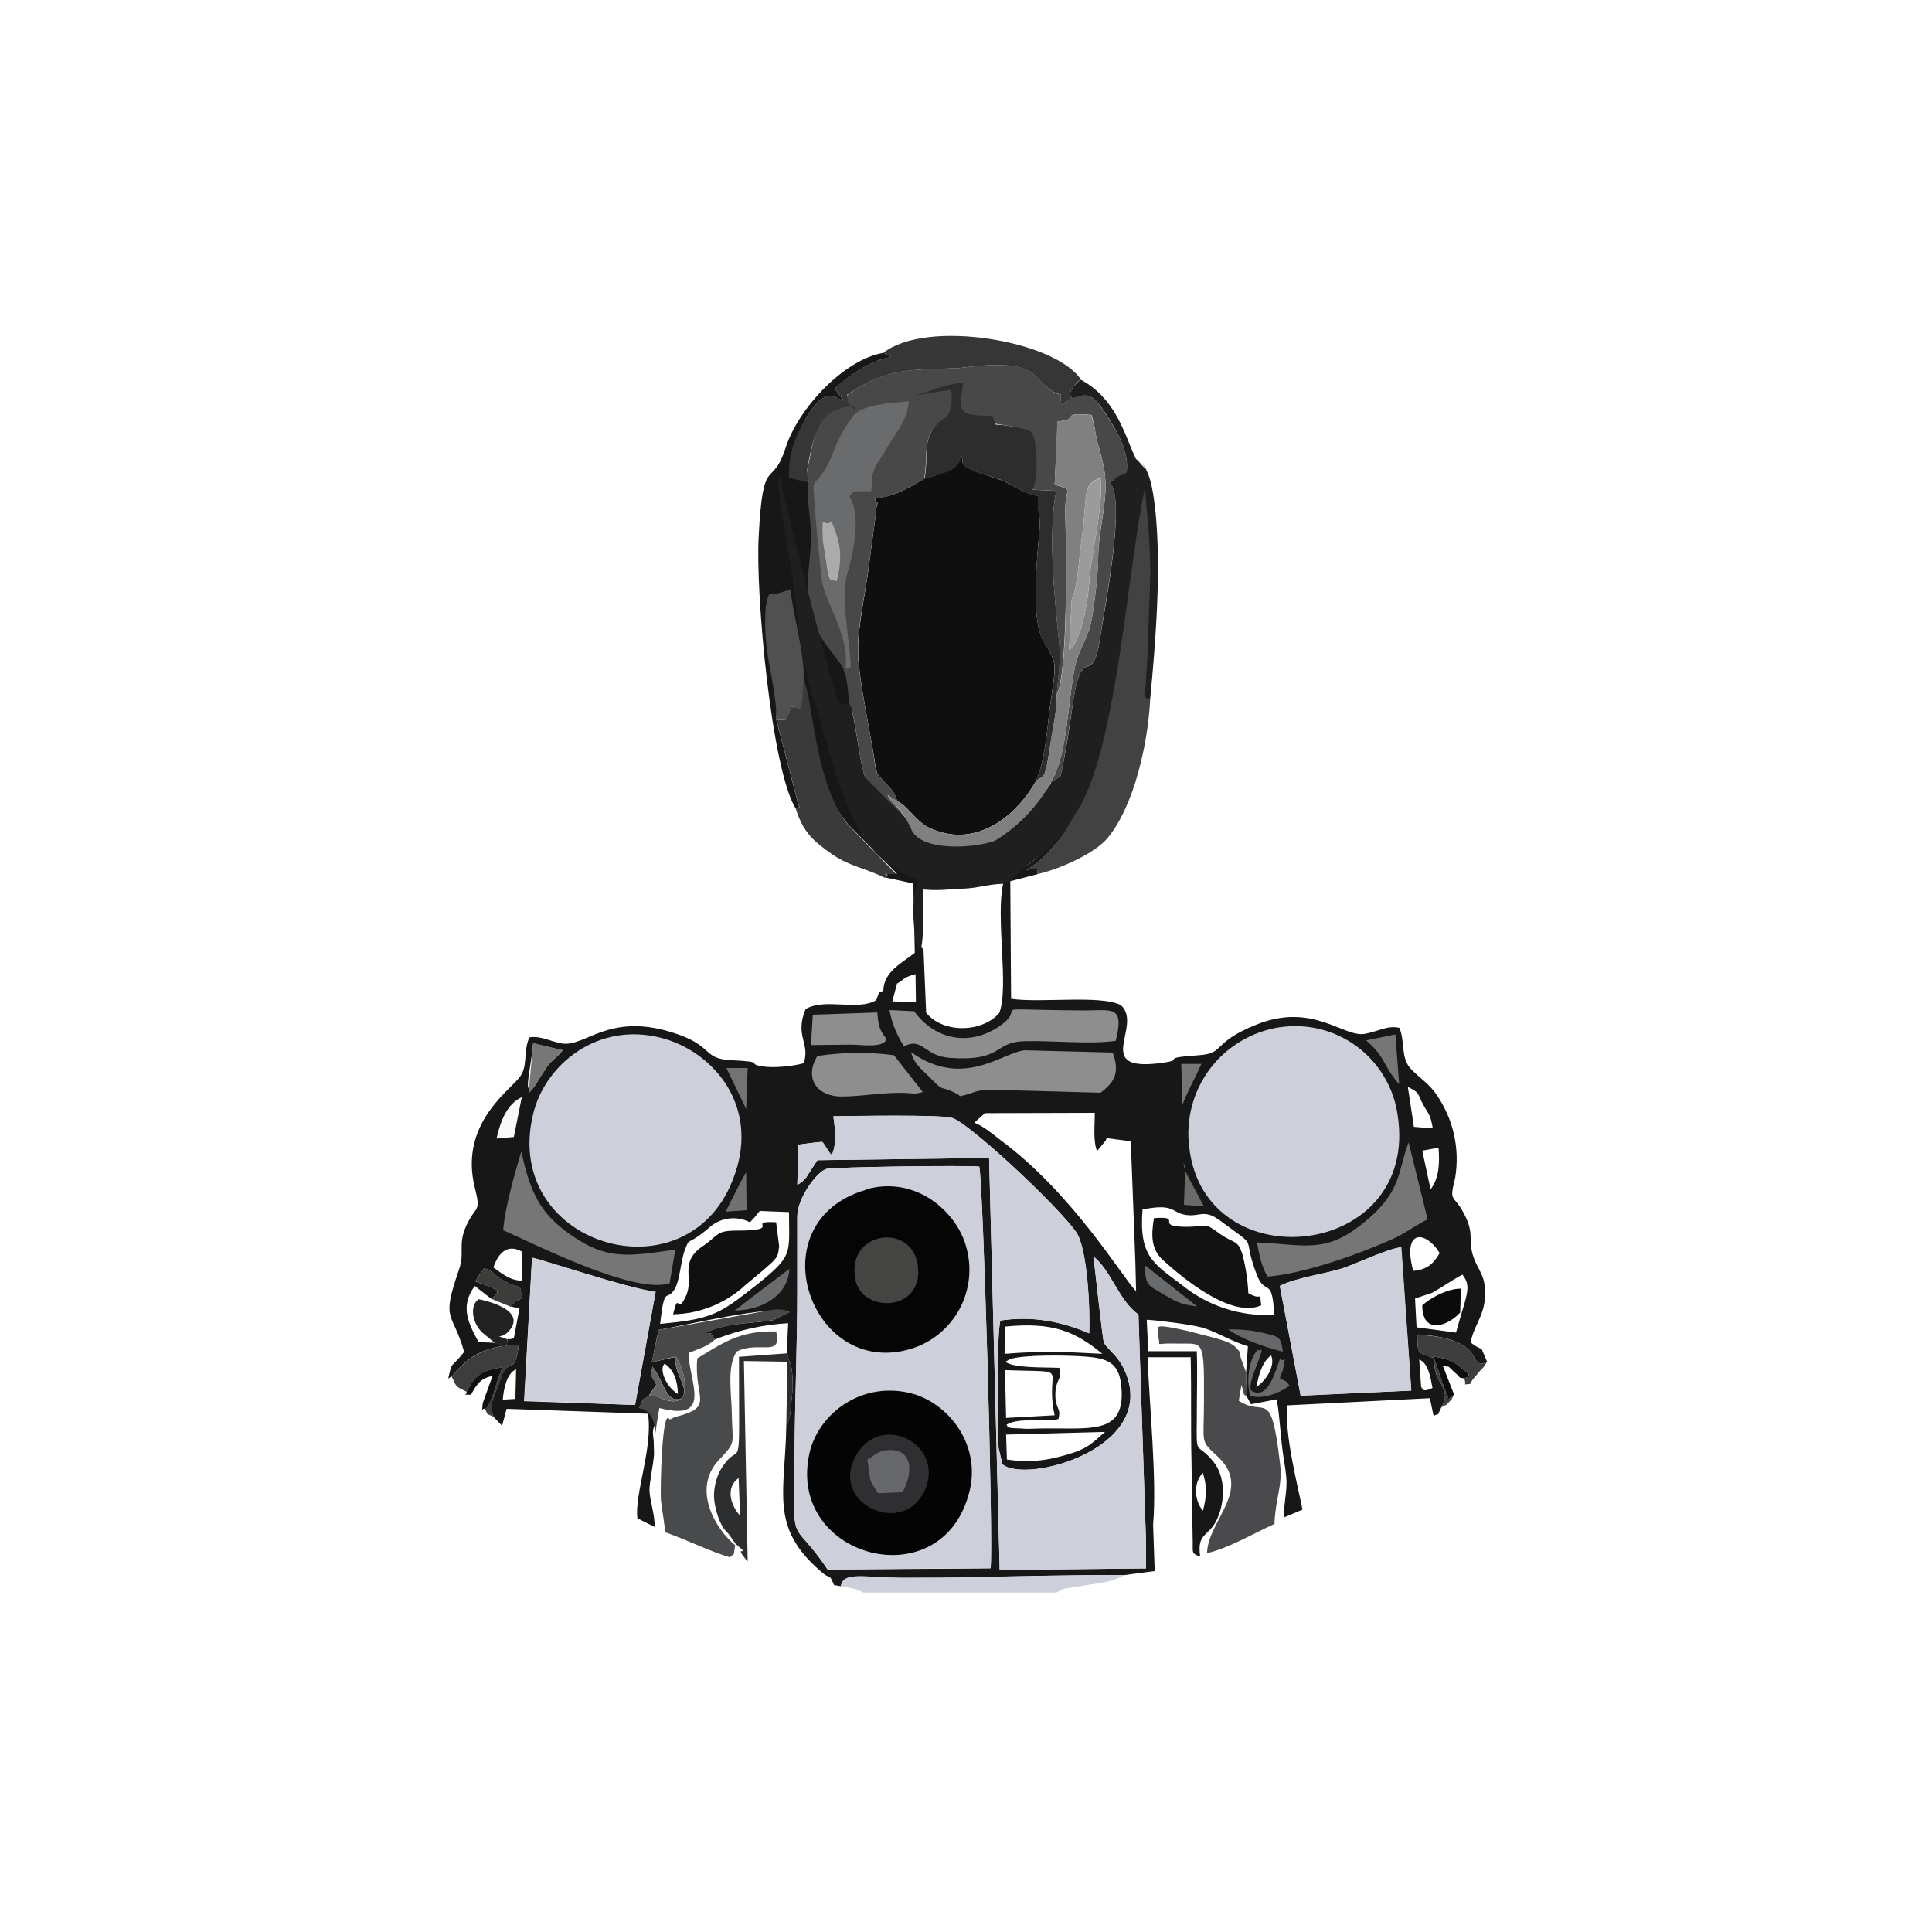 <svg width="24" height="24" viewBox="0 0 24 24" fill="none" xmlns="http://www.w3.org/2000/svg">
<rect x="0" y="0" width="24" height="24" fill="#333333" stroke="none"/>
<g clip-path="url(#clip0_328_34712)">
<path d="M24 0H0V24H24V0Z" fill="white"/>
<path d="M18.591 16.94L18.436 16.704C18.558 16.351 18.624 16.102 18.492 15.72C18.398 15.457 18.468 14.995 18.191 14.85C18.379 14.294 18.115 13.437 17.579 13.155C17.579 13.089 17.588 12.966 17.579 12.905C17.555 12.679 17.376 12.595 17.169 12.627C17.075 12.641 16.981 12.717 16.858 12.703C16.529 12.67 16.463 12.514 15.87 12.538C15.606 12.547 15.187 12.726 15.06 12.952C14.424 12.952 14.679 13.037 14.118 13.032C14.118 12.585 14.208 12.317 13.761 12.288C13.45 12.27 13.054 12.288 12.739 12.288C12.621 12.067 12.654 12.091 12.654 11.756V11.097C12.744 11.036 12.857 11.036 12.984 10.994C13.643 10.782 14.066 10.452 14.245 9.751C14.472 8.842 14.349 8.64 14.462 7.99C14.537 7.585 14.585 6.088 14.382 5.683C14.255 5.438 14.311 5.716 14.189 5.391C14.104 5.179 13.968 4.968 13.808 4.812C13.478 4.451 13.054 4.188 12.584 4.054C11.877 3.921 11.146 4.034 10.512 4.374C9.556 4.986 9.938 5.128 9.467 5.664C9.213 5.956 9.232 7.816 9.382 8.31L9.57 9.572C9.603 9.699 9.58 9.6 9.603 9.676C9.698 9.958 9.792 10.273 9.999 10.485C10.592 11.079 10.799 10.876 11.19 11.097C11.19 11.305 11.261 11.695 11.086 11.803C10.941 11.898 10.917 11.954 10.832 12.105L10.743 12.335C10.479 12.335 9.895 12.227 9.848 12.618V13.075C9.434 13.075 9.622 13.103 9.434 13.028C9.288 12.966 9.081 12.995 8.911 12.995C8.85 12.966 8.775 12.9 8.709 12.863C8.575 12.764 8.423 12.693 8.261 12.654C8.099 12.616 7.931 12.61 7.767 12.637C7.65 12.66 7.588 12.684 7.485 12.722C6.826 12.938 6.981 12.722 6.675 12.75C6.515 12.764 6.557 12.764 6.501 12.82C6.374 12.952 6.388 13.112 6.388 13.282C6.157 13.329 5.978 13.706 5.884 13.899C5.719 14.247 5.71 14.463 5.748 14.972C5.762 14.977 5.573 15.292 5.573 15.551C5.573 15.923 5.315 16.497 5.616 16.831C5.588 16.902 5.484 17.058 5.409 17.081C6.623 18.894 9.095 20 11.75 20C14.504 19.995 17.282 18.917 18.591 16.94Z" fill="white"/>
<path d="M11.482 5.946C11.294 6.055 11.082 6.191 10.861 6.182C10.936 6.314 10.889 6.182 10.879 6.389L10.776 7.161C10.62 8.126 10.611 8.027 10.813 9.148C10.917 9.689 10.837 9.553 11.039 9.769C11.133 9.882 11.086 9.807 11.148 9.953C11.256 9.995 11.374 10.193 11.524 10.273C12.089 10.556 12.607 10.169 12.871 9.699C12.979 9.449 13.003 9.11 13.04 8.804C13.12 8.202 13.144 8.277 12.96 7.957C12.8 7.684 12.885 6.921 12.913 6.582C12.932 6.365 12.88 6.375 12.899 6.163C12.697 6.125 12.598 6.026 12.428 5.961C12.263 5.895 12.113 5.881 11.962 5.772C11.934 5.537 11.868 5.217 11.929 4.991C11.858 5.099 11.868 5.273 11.863 5.405C11.863 5.532 11.863 5.664 11.844 5.791C11.703 5.885 11.656 5.899 11.482 5.946Z" fill="#0F0F0F"/>
<path d="M14.947 18.772C14.838 18.649 14.819 18.423 14.942 18.296C14.998 18.475 14.989 18.593 14.942 18.772H14.947ZM12.508 18.131L12.498 17.821L13.727 17.788C13.562 17.929 13.52 17.995 13.238 18.075C12.979 18.15 12.776 18.169 12.508 18.131ZM13.101 17.581L12.498 17.614L12.484 17.02C13.355 17.053 12.965 16.95 13.101 17.581ZM12.489 16.917L12.545 16.884C12.724 16.827 13.205 16.837 13.388 16.846C13.746 16.865 13.92 16.898 13.934 17.289C13.953 17.826 13.525 17.736 12.936 17.745C12.866 17.745 12.753 17.755 12.691 17.745C12.475 17.741 12.531 17.727 12.503 17.698C12.654 17.604 12.969 17.67 13.148 17.628C13.186 17.486 13.11 17.51 13.11 17.326C13.11 17.124 13.205 17.138 13.158 16.992C12.965 16.983 12.593 16.997 12.489 16.917ZM12.489 16.479C13.073 16.422 13.351 16.535 13.694 16.818C13.247 16.794 12.941 16.78 12.479 16.818L12.484 16.479H12.489ZM10.968 12.308C10.917 12.345 10.945 12.256 10.884 12.425C10.648 12.562 10.258 12.393 10.008 12.534C9.867 12.873 10.069 12.957 9.984 13.207C9.862 13.245 9.612 13.268 9.485 13.249C9.236 13.212 9.556 13.193 9.071 13.169C8.718 13.15 8.869 12.981 8.337 12.821C7.555 12.581 7.268 13.009 6.981 12.962C6.825 12.934 6.712 12.863 6.576 12.887C6.491 13.075 6.571 13.264 6.435 13.405C6.284 13.579 5.71 13.998 5.898 14.751C5.978 15.076 5.917 14.958 5.794 15.222C5.681 15.472 5.78 15.552 5.7 15.777C5.474 16.432 5.62 16.276 5.766 16.794C5.592 17.011 5.62 16.898 5.568 17.124L5.611 17.1C5.827 16.841 6.02 16.719 6.444 16.705C6.397 17.119 6.308 16.837 6.218 17.129C6.157 17.326 6.063 17.416 6.129 17.599L6.237 17.712L6.293 17.501L8.049 17.562C8.115 17.976 7.88 18.56 7.918 18.861L8.134 18.969C8.129 18.781 8.073 18.649 8.068 18.513C8.068 18.405 8.115 18.202 8.125 18.066L8.12 17.887C8.087 17.694 8.158 17.736 8.148 17.609C8.134 17.416 8.29 17.548 7.941 17.491C8.026 17.308 7.946 17.425 8.059 17.34L8.153 17.199C8.092 17.077 8.078 17.119 8.106 16.978C8.238 17.138 8.275 17.444 8.459 17.373C8.591 17.26 8.36 17.072 8.393 16.856L8.097 16.922L8.181 16.521C8.464 16.474 9.612 16.201 9.806 16.3L9.603 16.399C9.344 16.446 9.095 16.418 8.798 16.54C8.787 16.546 8.776 16.552 8.765 16.559C8.906 16.568 8.793 16.55 8.845 16.592L8.883 16.639C9.173 16.523 9.48 16.455 9.791 16.437L9.773 16.813C9.777 16.827 9.787 16.832 9.791 16.86C9.801 16.936 9.848 16.907 9.848 17.242L9.815 17.571C9.754 17.793 9.815 17.599 9.768 17.694C9.758 18.527 9.551 18.965 10.192 19.516C10.333 19.643 10.29 19.525 10.361 19.69L10.446 19.704C10.474 19.516 10.738 19.6 11.227 19.6C11.529 19.6 11.825 19.6 12.122 19.591C12.734 19.581 13.346 19.563 13.958 19.567L14.344 19.516L14.325 18.965V18.927C14.372 18.39 14.278 17.444 14.255 16.86H14.791C14.801 17.298 14.791 17.722 14.801 18.145L14.815 19.087C14.824 19.294 14.786 19.29 14.909 19.337C14.862 19.007 15.041 19.111 15.144 18.809C15.22 18.598 15.21 18.329 15.078 18.164C14.857 17.887 14.862 18.131 14.867 17.614C14.867 17.345 14.876 17.049 14.867 16.785H14.264L14.245 16.394C14.4 16.404 14.777 16.451 14.918 16.488C15.078 16.526 15.304 16.667 15.502 16.724L15.479 17.053L15.488 17.35L15.54 17.444L15.86 17.383C15.902 17.618 15.907 17.877 15.945 18.108C16.015 18.513 15.968 18.461 15.945 18.852L16.18 18.753C16.114 18.423 15.954 17.811 15.992 17.458L17.762 17.369L17.809 17.59C17.903 17.534 17.832 17.628 17.903 17.486C18.058 17.227 17.79 17.199 17.818 16.874L17.776 16.86C17.616 16.794 17.607 16.823 17.607 16.578C18.51 16.625 18.219 17.044 18.473 16.917L18.407 16.761C18.322 16.714 18.346 16.738 18.27 16.677C18.299 16.488 18.426 16.361 18.445 16.14C18.468 15.848 18.369 15.801 18.303 15.613C18.233 15.406 18.322 15.33 18.186 15.076C18.054 14.822 17.997 14.954 18.077 14.629C18.136 14.272 18.055 13.906 17.851 13.607C17.757 13.461 17.64 13.4 17.526 13.277C17.399 13.146 17.456 12.948 17.385 12.769C17.235 12.732 17.117 12.816 16.947 12.844C16.684 12.882 16.302 12.449 15.61 12.727C15.045 12.953 15.224 13.085 14.895 13.108C14.363 13.146 14.749 13.16 14.443 13.202C13.548 13.329 14.207 12.745 13.925 12.487C13.68 12.355 12.917 12.463 12.56 12.407L12.55 10.947L12.894 10.858C12.847 10.811 12.988 10.764 12.753 10.806C12.936 10.693 12.998 10.618 13.106 10.491C13.228 10.349 13.261 10.349 13.379 10.161C13.322 10.114 13.379 10.081 13.322 10.194C13.191 10.227 13.275 10.25 13.186 10.326C13.178 10.332 13.17 10.339 13.162 10.345C12.781 10.627 13.059 10.519 12.823 10.702C12.71 10.796 12.489 10.938 12.348 10.895C12.63 10.895 12.395 10.877 12.461 10.98C12.367 11.404 12.536 12.261 12.414 12.581C12.216 12.821 11.726 12.849 11.505 12.581L11.472 11.795C11.397 11.715 11.444 11.795 11.406 11.677C11.387 11.62 11.392 11.611 11.387 11.55C11.368 11.343 11.364 11.079 11.472 10.924C11.171 10.811 11.354 10.829 11.119 10.674C10.074 8.838 10.399 8.871 10.512 8.866C10.926 8.866 10.305 6.051 10.041 5.994C10.036 5.735 9.853 5.472 9.994 5.227C10.239 4.803 10.352 4.921 10.493 4.992L10.37 4.827C10.441 4.756 10.46 4.756 10.521 4.704C10.992 4.337 11.194 4.497 10.973 4.384C10.502 4.46 9.923 5.053 9.758 5.566C9.589 6.089 9.476 5.613 9.424 6.677C9.386 7.364 9.58 9.554 9.886 10.048C9.98 9.991 9.918 10.067 9.904 9.944L9.645 8.946C9.664 7.171 9.744 9.252 10.535 10.241L11.143 10.853C10.86 10.853 11.1 10.844 10.997 10.9L11.345 10.975L11.364 11.837C11.194 11.969 10.978 12.072 10.973 12.308H10.968ZM10.352 13.866C10.587 13.866 11.684 13.842 11.83 13.89C12.042 13.956 13.11 14.949 13.365 15.302C13.506 15.495 13.544 16.267 13.53 16.564C13.185 16.405 12.803 16.349 12.428 16.404C12.381 16.545 12.39 17.689 12.404 17.985L12.451 18.188C12.734 18.442 14.438 17.985 13.958 16.997C13.864 16.813 13.751 16.761 13.713 16.677C13.694 16.63 13.605 15.763 13.581 15.608C13.803 15.777 13.897 16.159 14.142 16.328L14.236 19.144V19.483L12.418 19.502L12.287 14.384L10.154 14.412L10.013 14.629C9.933 14.709 10.003 14.657 9.904 14.718L9.918 14.219C10.366 14.163 10.097 14.172 10.333 14.346C10.394 14.214 10.375 14.031 10.352 13.866ZM14.104 15.683L14.113 16.041C13.939 15.862 13.327 14.826 12.423 14.158C12.319 14.078 12.221 13.993 12.103 13.946L12.235 13.828L13.6 13.824C13.6 13.979 13.577 14.172 13.628 14.299L13.737 14.167C13.737 14.153 13.746 14.149 13.751 14.139L14.047 14.177L14.104 15.683ZM11.086 12.435L11.143 12.218C11.251 12.162 11.19 12.152 11.373 12.101L11.378 12.444L11.086 12.44V12.435ZM12.164 14.492C12.211 14.633 12.343 19.167 12.305 19.483L10.281 19.497C9.81 18.795 9.857 19.323 9.871 17.981C9.876 17.34 9.904 16.695 9.904 16.055V15.114C9.904 14.883 10.149 14.553 10.267 14.52C10.347 14.497 12.018 14.473 12.164 14.492ZM6.411 17.016L6.402 17.378L6.246 17.387C6.256 17.26 6.293 17.058 6.411 17.011V17.016ZM8.257 16.94C8.379 17.025 8.417 17.162 8.421 17.317C8.261 17.218 8.186 16.997 8.257 16.94ZM7.889 17.453L6.51 17.406L6.609 15.627C6.665 15.622 7.795 16.003 8.144 16.051L7.889 17.453ZM6.345 16.23L6.453 16.253L6.383 16.625C6.326 16.639 6.359 16.634 6.303 16.634C6.303 16.776 6.232 16.719 6.152 16.681L5.945 16.672C5.818 16.437 5.71 16.23 5.898 15.975L6.11 16.14C6.18 16.032 6.284 16.055 5.907 15.919C5.954 15.829 5.964 15.825 6.016 15.754C6.152 15.801 6.129 15.848 6.275 15.919C6.482 16.032 6.458 15.919 6.482 16.131C6.355 16.178 6.402 16.178 6.34 16.23H6.345ZM6.486 15.547V15.909C6.326 15.909 6.213 15.801 6.129 15.745C6.185 15.58 6.293 15.443 6.482 15.547H6.486ZM8.2 16.446C8.257 15.952 8.275 16.178 8.379 16.018C8.445 15.914 8.459 15.65 8.506 15.533C8.577 15.344 8.516 15.505 8.826 15.236C8.894 15.18 8.976 15.145 9.063 15.136C9.15 15.127 9.238 15.143 9.316 15.184L9.386 15.109L9.41 15.076L9.438 15.043L9.801 15.057C9.801 15.608 9.871 15.594 9.297 16.041C8.911 16.342 8.789 16.39 8.2 16.446ZM6.623 12.962L6.99 13.047C6.905 13.155 6.849 13.16 6.769 13.292C6.439 13.8 6.585 13.376 6.623 12.962ZM17.63 16.889C17.743 16.931 17.771 17.115 17.795 17.242C17.654 17.308 17.677 17.242 17.654 17.232L17.63 16.889ZM15.606 17.227C15.639 17.082 15.672 16.926 15.789 16.837C15.846 16.954 15.738 17.143 15.61 17.227H15.606ZM15.898 15.975C16.109 15.867 16.458 15.829 16.698 15.749C16.881 15.683 17.263 15.505 17.404 15.495L17.531 17.275L16.157 17.336L15.898 15.97V15.975ZM17.555 15.787C17.413 15.25 17.72 15.293 17.884 15.566C17.809 15.693 17.734 15.773 17.555 15.787ZM18.087 16.554L17.597 16.488L17.578 16.131L17.79 16.06C17.941 15.975 18.04 15.9 18.167 15.834C18.289 15.989 18.214 16.088 18.087 16.554ZM15.14 15.151C15.676 15.547 15.408 15.302 15.61 15.829C15.714 16.112 15.808 15.839 15.827 16.333C15.417 16.357 15.012 16.228 14.692 15.97C14.335 15.697 14.146 15.617 14.193 15.024C14.579 14.949 14.551 15.052 14.697 15.085C14.89 15.133 14.942 15.01 15.14 15.151ZM17.87 14.257C17.884 14.445 17.88 14.633 17.771 14.775L17.668 14.294L17.87 14.257ZM17.494 13.504C17.649 13.584 17.597 13.574 17.686 13.734C17.762 13.866 17.767 13.847 17.799 14.017L17.564 13.998L17.489 13.504H17.494Z" fill="#171717"/>
<path d="M14.236 19.144L14.142 16.329C13.897 16.159 13.803 15.778 13.582 15.608C13.605 15.764 13.695 16.63 13.713 16.677C13.751 16.757 13.869 16.819 13.958 16.997C14.439 17.986 12.734 18.443 12.452 18.188L12.405 17.986C12.391 17.689 12.381 16.545 12.428 16.404C12.824 16.338 13.21 16.428 13.53 16.564C13.544 16.268 13.511 15.496 13.365 15.298C13.111 14.949 12.042 13.956 11.83 13.886C11.684 13.843 10.583 13.862 10.352 13.867C10.376 14.031 10.399 14.215 10.333 14.347C10.3 14.323 10.23 14.182 10.211 14.182L9.919 14.22L9.905 14.719C9.999 14.658 9.933 14.709 10.013 14.629L10.154 14.413L12.287 14.384L12.419 19.502L14.236 19.483V19.144ZM9.156 14.502C9.392 13.674 8.827 13.057 8.229 12.897C7.428 12.68 6.769 13.226 6.623 13.838C6.214 15.519 8.676 16.202 9.156 14.498V14.502ZM15.898 12.76C15.553 12.813 15.242 12.998 15.031 13.277C14.821 13.556 14.728 13.906 14.773 14.253C14.966 15.929 17.64 15.646 17.362 13.852C17.339 13.685 17.282 13.523 17.196 13.378C17.11 13.232 16.995 13.104 16.86 13.003C16.724 12.901 16.57 12.828 16.405 12.786C16.241 12.744 16.07 12.736 15.903 12.76H15.898Z" fill="#CDCFDB"/>
<path d="M12.047 18.513C11.726 19.879 9.787 19.361 10.05 18.071C10.081 17.939 10.137 17.814 10.216 17.704C10.295 17.594 10.395 17.501 10.51 17.429C10.625 17.358 10.753 17.31 10.886 17.288C11.02 17.267 11.157 17.272 11.289 17.303C11.759 17.412 12.183 17.925 12.042 18.513H12.047ZM10.761 14.78C11.383 14.606 11.882 15.062 11.999 15.486C12.076 15.745 12.047 16.024 11.919 16.262C11.791 16.5 11.575 16.678 11.317 16.757C10.065 17.139 9.387 15.175 10.761 14.78ZM12.164 14.493C12.023 14.474 10.347 14.497 10.267 14.521C10.149 14.554 9.904 14.883 9.904 15.11V16.056C9.904 16.696 9.876 17.341 9.872 17.981C9.857 19.323 9.815 18.796 10.281 19.497L12.306 19.478C12.343 19.168 12.211 14.634 12.164 14.488V14.493Z" fill="#CDCFDB"/>
<path d="M10.045 5.993C10.017 6.215 10.069 6.408 10.074 6.634C10.078 6.883 10.022 7.152 10.036 7.33C10.074 7.797 10.187 7.914 10.422 8.22C10.535 8.361 10.53 8.573 10.549 8.748C10.61 8.762 10.681 9.52 10.747 9.656L11.133 10.127C11.237 10.245 11.166 10.198 11.307 10.278C11.271 10.196 11.224 10.12 11.166 10.052C11.095 9.967 11.081 9.976 11.025 9.877L11.147 9.953C11.091 9.812 11.138 9.882 11.039 9.769C10.836 9.553 10.912 9.689 10.813 9.148C10.61 8.027 10.615 8.126 10.775 7.161L10.879 6.389C10.888 6.182 10.935 6.314 10.86 6.186C11.081 6.191 11.288 6.055 11.481 5.951C11.528 5.669 11.472 5.518 11.58 5.348C11.933 5.551 11.524 5.099 12.592 5.301C12.993 5.372 12.668 5.918 12.823 6.083L13.12 6.097C13.016 6.634 13.101 7.443 13.157 7.99C13.176 8.192 13.143 8.451 13.124 8.635C13.266 8.38 13.247 6.864 13.233 6.384C13.223 6.036 13.355 6.097 13.101 6.022L13.139 5.235C13.44 5.212 13.134 5.118 13.562 5.155L13.6 5.32C13.633 5.593 13.746 5.744 13.732 6.102C13.718 6.384 13.647 6.634 13.642 6.907C13.642 7.119 13.6 7.472 13.562 7.688C13.52 7.938 13.412 8.027 13.355 8.277C13.261 8.719 13.266 9.35 13.059 9.713L13.171 9.647C13.242 9.355 13.284 9.002 13.336 8.682C13.449 7.975 13.572 8.559 13.666 7.919C13.713 7.575 13.991 6.224 13.788 5.989L13.995 5.871C14.028 5.621 13.892 5.391 13.779 5.212C13.567 4.864 13.515 4.882 13.313 4.948L13.181 5.028C13.167 4.802 13.228 4.981 13.026 4.826C12.814 4.656 12.837 4.454 11.957 4.567L11.915 4.572L11.552 4.586C11.1 4.6 10.874 4.666 10.526 4.906C10.507 5.141 10.281 4.543 10.055 5.706C10.022 5.857 10.008 5.909 10.045 5.993Z" fill="#484848"/>
<path d="M13.318 4.948C13.515 4.887 13.567 4.863 13.779 5.207C13.892 5.391 14.028 5.621 13.995 5.866C13.925 5.918 13.972 5.875 13.901 5.913L13.788 5.993C13.991 6.219 13.718 7.575 13.666 7.923C13.572 8.559 13.449 7.98 13.336 8.681C13.289 9.002 13.242 9.355 13.172 9.646L13.059 9.712C13.054 9.792 12.593 10.277 12.338 10.371C11.792 10.569 11.599 10.55 11.246 10.16L10.747 9.656C10.681 9.515 10.606 8.761 10.549 8.747C10.352 8.747 10.403 8.663 10.347 8.517C10.347 8.526 9.829 6.6 9.683 5.899C9.627 6.04 9.801 6.883 9.834 7.095C9.918 7.65 9.909 8.074 10.13 8.752C10.305 9.275 10.507 10.386 11.039 10.729C11.274 10.875 11.119 10.823 11.416 10.932C11.218 11.238 11.51 12.659 11.463 11.049C11.651 11.068 11.759 11.049 11.962 11.04C12.164 11.031 12.277 10.983 12.461 10.979C12.555 10.946 12.602 10.875 12.823 10.701C13.13 10.477 13.378 10.181 13.543 9.839C14.094 8.027 13.934 8.728 14.287 8.691C14.358 7.961 14.429 7.043 14.349 6.309C14.33 6.158 14.302 5.941 14.231 5.824C14.104 5.64 14.372 5.998 14.151 5.739C14.08 5.654 14.146 5.772 14.085 5.645C13.967 5.381 13.85 4.943 13.426 4.717C13.341 4.783 13.252 4.873 13.318 4.948Z" fill="#201F20"/>
<path d="M8.144 16.045C7.795 16.008 6.665 15.622 6.609 15.622L6.515 17.401L7.889 17.453L8.144 16.05V16.045Z" fill="#CED0DC"/>
<path d="M15.898 15.974L16.157 17.339L17.532 17.273L17.409 15.494C17.263 15.503 16.882 15.682 16.698 15.748C16.458 15.828 16.11 15.866 15.898 15.974Z" fill="#CDCFDB"/>
<path d="M12.047 18.512C12.183 17.924 11.764 17.411 11.294 17.302C10.672 17.161 10.15 17.585 10.051 18.07C9.782 19.364 11.727 19.873 12.047 18.512Z" fill="#030403"/>
<path d="M10.761 14.779C9.387 15.174 10.065 17.137 11.317 16.756C11.576 16.677 11.793 16.498 11.921 16.259C12.049 16.02 12.077 15.74 12 15.48C11.882 15.056 11.383 14.6 10.761 14.774V14.779Z" fill="#050506"/>
<path d="M13.351 10.122C13.238 10.31 13.228 10.344 13.106 10.489C12.998 10.617 12.936 10.692 12.748 10.805C12.988 10.767 12.847 10.81 12.894 10.857C13.167 10.795 13.6 10.602 13.76 10.409C14.095 10 14.259 9.232 14.288 8.691C14.193 8.672 14.226 8.616 14.236 8.479C14.236 8.376 14.259 8.117 14.259 8.102C14.274 7.114 14.335 7.246 14.222 6.064C14.005 7.053 13.869 9.397 13.351 10.122Z" fill="#414241"/>
<path d="M15.488 17.349L15.479 17.048L15.417 16.878C15.384 16.775 15.427 16.817 15.351 16.737C15.286 16.671 15.163 16.643 15.069 16.615L14.739 16.53C14.25 16.422 14.419 16.497 14.377 16.587C14.448 16.747 14.297 16.681 14.603 16.69C14.947 16.7 14.961 16.596 14.956 17.406C14.956 17.942 14.904 17.886 15.116 18.084C15.577 18.498 15.003 18.884 14.994 19.294C15.267 19.232 15.596 19.035 15.832 18.931C15.841 18.625 15.935 18.451 15.902 18.192C15.789 17.203 15.714 17.617 15.389 17.401L15.422 17.203L15.431 17.236C15.483 17.387 15.408 17.279 15.488 17.349Z" fill="#4A4A4C"/>
<path d="M8.21 18.635L8.266 19.035C8.535 19.129 8.779 19.256 9.067 19.346C9.123 19.28 9.109 19.369 9.132 19.195C8.911 19.016 8.577 18.508 8.935 18.131C9.156 17.901 9.095 17.943 9.09 17.529C9.085 17.303 9.029 16.973 9.151 16.79C9.424 16.648 9.721 16.874 9.641 16.54C9.18 16.526 8.963 16.695 8.662 16.874C8.615 17.373 8.897 17.477 8.379 17.604C8.36 17.613 8.323 17.642 8.313 17.627C8.229 17.491 8.2 18.428 8.21 18.635Z" fill="#494A4C"/>
<path d="M10.973 4.383C11.194 4.496 10.992 4.336 10.521 4.703C10.46 4.75 10.441 4.75 10.37 4.826L10.493 4.991C10.352 4.92 10.239 4.802 9.994 5.226C9.853 5.471 9.791 5.683 9.801 5.937L10.046 5.993C10.008 5.909 10.022 5.852 10.05 5.706C10.154 5.193 10.257 5.085 10.615 5.038C10.597 5.056 10.662 5.16 10.568 5.038C10.512 4.958 10.545 5.052 10.521 4.906C10.874 4.67 11.1 4.6 11.557 4.586L11.915 4.572L11.957 4.567C12.842 4.454 12.814 4.661 13.026 4.826C13.228 4.976 13.167 4.802 13.181 5.028L13.318 4.948C13.252 4.873 13.341 4.783 13.426 4.713C13.11 4.233 11.514 3.959 10.973 4.383Z" fill="#363636"/>
<path d="M12.87 9.699C12.969 9.634 12.965 9.671 13.007 9.502L13.054 9.219C13.082 9.022 13.129 8.843 13.125 8.636C13.143 8.452 13.181 8.193 13.158 7.991C13.101 7.444 13.016 6.635 13.12 6.098L12.823 6.084C12.899 5.98 12.884 5.575 12.842 5.425C12.842 5.415 12.828 5.411 12.828 5.396C12.823 5.34 12.64 5.307 12.593 5.302C12.518 5.286 12.443 5.277 12.367 5.274L12.329 5.166C11.91 5.156 11.905 5.156 11.966 4.751C11.665 4.789 11.599 4.855 11.364 4.912L11.816 4.841C11.825 4.926 11.83 5.043 11.792 5.123C11.741 5.232 11.698 5.175 11.58 5.349C11.472 5.519 11.533 5.67 11.486 5.947C11.792 5.863 11.91 5.834 11.948 5.655L11.962 5.778C12.112 5.881 12.263 5.896 12.433 5.961C12.597 6.027 12.696 6.126 12.894 6.164C12.875 6.38 12.932 6.366 12.913 6.583C12.884 6.922 12.8 7.684 12.96 7.962C13.148 8.278 13.12 8.202 13.04 8.81C13.002 9.111 12.979 9.45 12.87 9.699Z" fill="#2D2D2E"/>
<path d="M9.646 8.946L9.905 9.944C9.919 10.067 9.985 9.991 9.886 10.048C9.98 10.354 10.126 10.462 10.338 10.613C10.564 10.768 10.748 10.782 10.992 10.905C11.096 10.843 10.851 10.858 11.133 10.858L10.531 10.241C10.102 9.704 10.093 8.584 9.98 8.457C9.961 8.574 9.966 8.711 9.952 8.753C9.928 8.838 9.924 8.805 9.829 8.777C9.735 9.012 9.801 8.927 9.641 8.946H9.646Z" fill="#393A39"/>
<path d="M11.924 13.617C12.108 13.584 12.094 13.537 12.324 13.537L13.671 13.574C13.84 13.447 13.916 13.329 13.822 13.075L12.729 13.047C12.447 13.075 11.967 13.532 11.317 13.07C11.364 13.231 11.444 13.273 11.557 13.391C11.726 13.565 11.675 13.489 11.83 13.56L11.863 13.574C11.868 13.579 11.886 13.602 11.891 13.593C11.896 13.584 11.915 13.607 11.924 13.617Z" fill="#8E8E8E"/>
<path d="M11.049 12.547C11.086 12.745 11.157 12.877 11.228 12.999C11.458 12.877 11.477 13.117 11.797 13.141C12.471 13.188 12.334 12.943 12.73 12.934C13.064 12.924 13.553 12.976 13.86 12.929C13.972 12.482 13.812 12.552 13.469 12.552C12.089 12.543 12.838 12.477 12.39 12.764C12.037 12.99 11.623 12.924 11.355 12.562L11.049 12.547Z" fill="#8E8E8E"/>
<path d="M6.477 14.304C6.402 14.544 6.27 15.01 6.251 15.283C6.567 15.415 7.866 16.088 8.318 15.942L8.389 15.523C7.819 15.603 7.541 15.665 7.071 15.326C6.741 15.09 6.59 14.855 6.477 14.304ZM15.616 15.434C15.639 15.585 15.681 15.759 15.747 15.858C16.185 15.825 16.868 15.585 17.291 15.396C17.461 15.321 17.588 15.217 17.734 15.147L17.499 14.191C17.357 14.558 17.423 14.803 16.929 15.198C16.463 15.575 16.213 15.462 15.616 15.434Z" fill="#767676"/>
<path d="M15.437 15.593C15.376 15.391 15.329 15.452 15.164 15.334C14.933 15.17 15.037 15.24 14.726 15.24C14.326 15.236 14.716 15.104 14.335 15.132C14.297 15.353 14.302 15.518 14.443 15.65C14.684 15.871 15.3 16.384 15.667 16.215C15.639 16.008 15.7 16.177 15.507 16.064C15.5 15.905 15.476 15.748 15.437 15.593Z" fill="#121212"/>
<path d="M8.36 16.327C8.697 16.32 9.018 16.189 9.264 15.96C9.368 15.875 9.514 15.753 9.594 15.678C9.66 15.607 9.664 15.607 9.679 15.48L9.641 15.183C9.241 15.164 9.759 15.287 9.151 15.287C8.892 15.287 8.93 15.343 8.737 15.475C8.422 15.687 8.633 15.875 8.516 16.111C8.403 16.346 8.436 16.017 8.36 16.332V16.327Z" fill="#111011"/>
<path d="M10.446 19.703L10.587 19.731C10.799 19.788 10.375 19.66 10.653 19.75L10.724 19.783H13.125C13.223 19.726 13.195 19.741 13.336 19.717L13.539 19.684C13.68 19.665 13.84 19.642 13.963 19.566C13.351 19.561 12.739 19.58 12.127 19.59C11.825 19.599 11.529 19.599 11.232 19.599C10.738 19.599 10.474 19.515 10.446 19.703Z" fill="#CDCFDB"/>
<path d="M11.373 13.588L11.463 13.565L11.105 13.108C10.789 13.067 10.469 13.07 10.154 13.118C9.984 13.396 10.154 13.621 10.45 13.621C10.756 13.621 11.077 13.546 11.373 13.588Z" fill="#8E8E8E"/>
<path d="M9.514 7.515C9.495 7.754 9.508 7.995 9.552 8.231C9.58 8.372 9.66 8.814 9.646 8.946C9.806 8.927 9.74 9.012 9.834 8.777C9.928 8.805 9.933 8.838 9.956 8.753C9.971 8.711 9.971 8.574 9.985 8.457C9.999 8.136 9.858 7.666 9.82 7.327C9.712 7.35 9.763 7.341 9.688 7.364L9.613 7.383C9.58 7.397 9.552 7.303 9.519 7.515H9.514Z" fill="#505050"/>
<path d="M9.175 18.352L9.194 18.828C9.072 18.696 9.01 18.474 9.18 18.357L9.175 18.352ZM9.152 19.19C9.373 19.378 9.067 19.143 9.288 19.397L9.241 16.907L9.782 16.916L9.768 17.693C9.815 17.599 9.754 17.787 9.815 17.575L9.848 17.246C9.848 16.907 9.801 16.935 9.792 16.86C9.792 16.831 9.778 16.827 9.773 16.812L9.18 16.855C9.18 18.488 9.218 17.834 8.963 18.239C8.902 18.333 8.869 18.47 8.869 18.587C8.874 18.705 8.916 18.856 8.963 18.94C9.001 19.011 9.001 18.997 9.053 19.058L9.147 19.19H9.152Z" fill="#2D2E30"/>
<path d="M8.393 16.851C8.473 16.936 8.657 17.491 8.29 17.397C8.13 17.35 8.233 17.35 8.054 17.34C7.946 17.425 8.026 17.308 7.941 17.491C8.257 17.543 8.069 18.169 8.191 17.491C8.864 17.665 8.558 17.166 8.553 16.808C8.699 16.747 8.784 16.729 8.883 16.639L8.845 16.592C8.794 16.545 8.902 16.568 8.765 16.559C8.776 16.553 8.787 16.549 8.798 16.545C9.095 16.418 9.344 16.446 9.599 16.399L9.806 16.305C9.792 16.295 9.778 16.258 9.617 16.267L8.182 16.521L8.097 16.922L8.393 16.851Z" fill="#484848"/>
<path d="M13.313 7.449C13.393 7.27 13.407 6.879 13.445 6.634C13.511 6.149 13.435 6.017 13.671 5.937C13.709 6.234 13.572 6.841 13.534 7.166C13.53 7.354 13.454 7.952 13.28 8.075L13.313 7.449ZM13.643 6.907C13.643 6.634 13.718 6.38 13.732 6.107C13.746 5.749 13.633 5.594 13.6 5.321L13.558 5.156C13.134 5.118 13.44 5.212 13.134 5.236L13.101 6.022C13.355 6.093 13.224 6.036 13.233 6.385C13.247 6.865 13.271 8.381 13.125 8.635C13.13 8.842 13.078 9.021 13.05 9.219C13.04 9.299 13.021 9.44 13.002 9.501C12.965 9.671 12.97 9.633 12.871 9.699C12.607 10.17 12.089 10.56 11.524 10.273C11.373 10.193 11.256 9.996 11.148 9.953L11.03 9.878C11.082 9.977 11.096 9.967 11.171 10.052C11.232 10.127 11.256 10.174 11.312 10.278C11.397 10.579 12.08 10.546 12.362 10.443C12.654 10.264 12.894 10.012 13.059 9.713C13.266 9.351 13.261 8.724 13.355 8.277C13.412 8.028 13.52 7.938 13.563 7.689C13.6 7.472 13.643 7.124 13.643 6.907Z" fill="#808080"/>
<path d="M10.328 6.474C10.446 6.732 10.474 6.897 10.39 7.227C10.319 7.18 10.3 7.302 10.248 6.921C10.248 6.878 10.22 6.737 10.22 6.714C10.206 6.318 10.225 6.563 10.328 6.474ZM10.55 6.168C10.611 6.092 10.597 6.102 10.823 6.102C10.841 5.923 10.818 5.923 10.879 5.786L11.006 5.588L11.021 5.56L11.049 5.513C11.143 5.358 11.275 5.207 11.289 4.986C11.072 5.005 10.71 5.024 10.601 5.165C10.319 5.541 10.375 5.697 10.168 5.942C10.093 6.036 10.182 5.913 10.107 6.022C10.098 6.13 10.201 7.189 10.215 7.25C10.3 7.566 10.559 7.942 10.502 8.305L10.569 8.286C10.55 7.9 10.456 7.542 10.512 7.175C10.521 7.119 10.747 6.464 10.55 6.168Z" fill="#6A6B6D"/>
<path d="M11.011 12.906L10.978 12.859C10.959 12.826 10.959 12.836 10.935 12.784C10.907 12.704 10.907 12.666 10.898 12.577L10.097 12.605L10.074 12.982L10.578 12.977C10.7 12.977 10.982 13.024 11.011 12.906Z" fill="#8E8E8E"/>
<path d="M13.313 7.449L13.28 8.075C13.454 7.953 13.529 7.355 13.534 7.166C13.572 6.842 13.708 6.234 13.671 5.942C13.435 6.018 13.511 6.15 13.445 6.634C13.407 6.879 13.393 7.27 13.313 7.449Z" fill="#9B9B9C"/>
<path d="M11.468 18.555C11.783 17.962 10.95 17.519 10.634 18.079C10.3 18.663 11.185 19.087 11.468 18.55V18.555Z" fill="#2F2F31"/>
<path d="M11.152 15.481C10.87 15.458 10.653 15.561 10.752 15.877C10.87 16.263 11.58 16.009 11.152 15.481Z" fill="#6A6B6D"/>
<path d="M10.752 15.877C10.87 16.263 11.581 16.008 11.152 15.481C10.874 15.453 10.658 15.561 10.752 15.877ZM10.625 15.891C10.705 16.329 11.505 16.3 11.397 15.693C11.303 15.184 10.512 15.302 10.625 15.891Z" fill="#444443"/>
<path d="M5.611 17.1C5.677 17.241 5.658 17.218 5.794 17.288C5.898 17.1 5.969 17.02 6.242 16.987C6.166 17.147 6.129 17.397 6.025 17.505C6.067 17.58 6.025 17.552 6.129 17.599C6.063 17.416 6.157 17.326 6.223 17.128C6.308 16.837 6.397 17.119 6.444 16.705C6.02 16.719 5.827 16.846 5.611 17.1Z" fill="#3D3D3D"/>
<path d="M17.904 17.485C17.974 17.438 17.951 17.471 17.998 17.419C18.059 17.354 18.007 17.419 18.064 17.325C17.913 17.438 18.017 17.372 17.965 17.302L17.908 17.151C17.87 17.038 17.847 16.958 17.805 16.85C18.068 16.892 18.087 16.949 18.242 17.066C18.257 17.17 18.261 17.085 18.186 17.123C18.233 17.217 18.148 17.198 18.261 17.193C18.308 17.109 18.29 17.146 18.346 17.076C18.421 16.982 18.403 17.029 18.473 16.916C18.219 17.043 18.511 16.624 17.607 16.581C17.607 16.822 17.616 16.793 17.776 16.864C17.791 16.864 17.805 16.864 17.819 16.873C17.791 17.198 18.054 17.226 17.904 17.485Z" fill="#3E3E3E"/>
<path d="M10.775 18.136C10.822 18.394 10.775 18.366 10.912 18.55L11.213 18.536C11.373 18.234 11.303 17.971 10.992 18.018C10.874 18.037 10.803 18.131 10.794 18.117L10.771 18.136H10.775Z" fill="#67686A"/>
<path d="M6.152 16.686C6.232 16.718 6.303 16.78 6.303 16.638C6.114 16.563 6.223 16.648 6.322 16.535C6.571 16.252 5.945 16.139 5.945 16.139C5.823 16.224 5.87 16.469 6.025 16.582L6.152 16.686Z" fill="#222222"/>
<path d="M17.668 16.215C17.668 16.582 17.979 16.479 18.139 16.305L18.148 16.008C17.969 16.008 17.762 16.13 17.668 16.215Z" fill="#0B0B0B"/>
<path d="M6.115 16.139L6.346 16.233C6.402 16.177 6.355 16.177 6.487 16.13C6.459 15.918 6.482 16.031 6.275 15.918C6.129 15.843 6.153 15.805 6.016 15.753C5.969 15.819 5.955 15.829 5.908 15.918C6.284 16.059 6.181 16.031 6.11 16.139H6.115Z" fill="#3C3C3B"/>
<path d="M10.328 6.475C10.225 6.569 10.206 6.32 10.22 6.715L10.253 6.922C10.3 7.299 10.319 7.181 10.394 7.223C10.474 6.899 10.441 6.734 10.328 6.47V6.475Z" fill="#ABABAC"/>
<path d="M6.566 13.583C6.679 13.474 6.684 13.413 6.769 13.291C6.854 13.159 6.905 13.149 6.99 13.046L6.623 12.957L6.566 13.583Z" fill="#777777"/>
<path d="M16.971 12.924C17.235 13.159 17.159 13.211 17.381 13.47L17.334 12.849L16.971 12.924Z" fill="#767676"/>
<path d="M9.119 16.28C9.434 16.28 9.787 16.116 9.806 15.763L9.265 16.172C9.208 16.219 9.17 16.252 9.119 16.285V16.28Z" fill="#6A6B6D"/>
<path d="M15.531 17.34C15.691 17.387 15.888 17.307 16.02 17.213C15.959 17.133 15.978 17.171 15.898 17.119L15.935 17.025C15.982 16.747 15.973 16.963 15.902 16.874C15.841 17.048 15.757 17.354 15.582 17.293C15.568 17.279 15.474 17.317 15.592 17.011C15.728 16.653 15.658 16.808 15.625 16.766C15.502 16.898 15.483 17.175 15.531 17.34Z" fill="#696A6A"/>
<path d="M14.871 16.229L14.226 15.72C14.222 15.975 14.274 15.97 14.429 16.064C14.589 16.158 14.655 16.205 14.871 16.229Z" fill="#6A6B6D"/>
<path d="M15.935 16.791C15.912 16.597 15.883 16.607 15.7 16.56C15.544 16.522 15.413 16.513 15.257 16.513C15.422 16.635 15.691 16.729 15.935 16.791Z" fill="#67686A"/>
<path d="M6.167 14.143L6.383 14.124L6.482 13.629C6.308 13.71 6.223 13.898 6.167 14.147V14.143Z" fill="#F7F9F9"/>
<path d="M18.064 17.326L17.922 16.963C18.04 17.001 17.946 16.935 18.064 17.043C18.158 17.119 18.101 17.109 18.186 17.123C18.261 17.085 18.257 17.17 18.242 17.067C18.092 16.949 18.068 16.892 17.805 16.85C17.847 16.958 17.871 17.038 17.908 17.151L17.965 17.302C18.021 17.373 17.918 17.439 18.059 17.326H18.064Z" fill="#0D0D0D"/>
<path d="M5.795 17.288C5.813 17.336 5.71 17.322 5.851 17.326C5.926 17.185 5.973 17.124 6.119 17.091L5.997 17.43C5.983 17.599 5.983 17.472 6.03 17.505C6.129 17.397 6.166 17.147 6.242 16.987C5.969 17.02 5.898 17.096 5.795 17.288Z" fill="#101010"/>
<path d="M9.269 13.785L9.288 13.267H9.024L9.273 13.785H9.269Z" fill="#737374"/>
<path d="M8.059 17.34C8.233 17.349 8.13 17.354 8.294 17.396C8.657 17.49 8.473 16.935 8.393 16.85C8.36 17.071 8.591 17.26 8.459 17.373C8.271 17.443 8.238 17.137 8.106 16.977C8.073 17.119 8.092 17.076 8.153 17.203L8.059 17.344V17.34Z" fill="#656565"/>
<path d="M14.688 13.724C14.759 13.536 14.857 13.376 14.923 13.216H14.674L14.688 13.724Z" fill="#767676"/>
<path d="M9.269 14.562C9.184 14.704 9.095 14.897 9.015 15.052L9.274 15.033L9.269 14.562Z" fill="#707272"/>
<path d="M14.707 14.967L14.956 14.986L14.745 14.591C14.732 14.563 14.721 14.535 14.712 14.506C14.688 14.351 14.693 14.525 14.726 14.445L14.707 14.967Z" fill="#696A6A"/>
</g>
<defs>
<clipPath id="clip0_328_34712">
<rect width="24" height="24" fill="white"/>
</clipPath>
</defs>
</svg>
